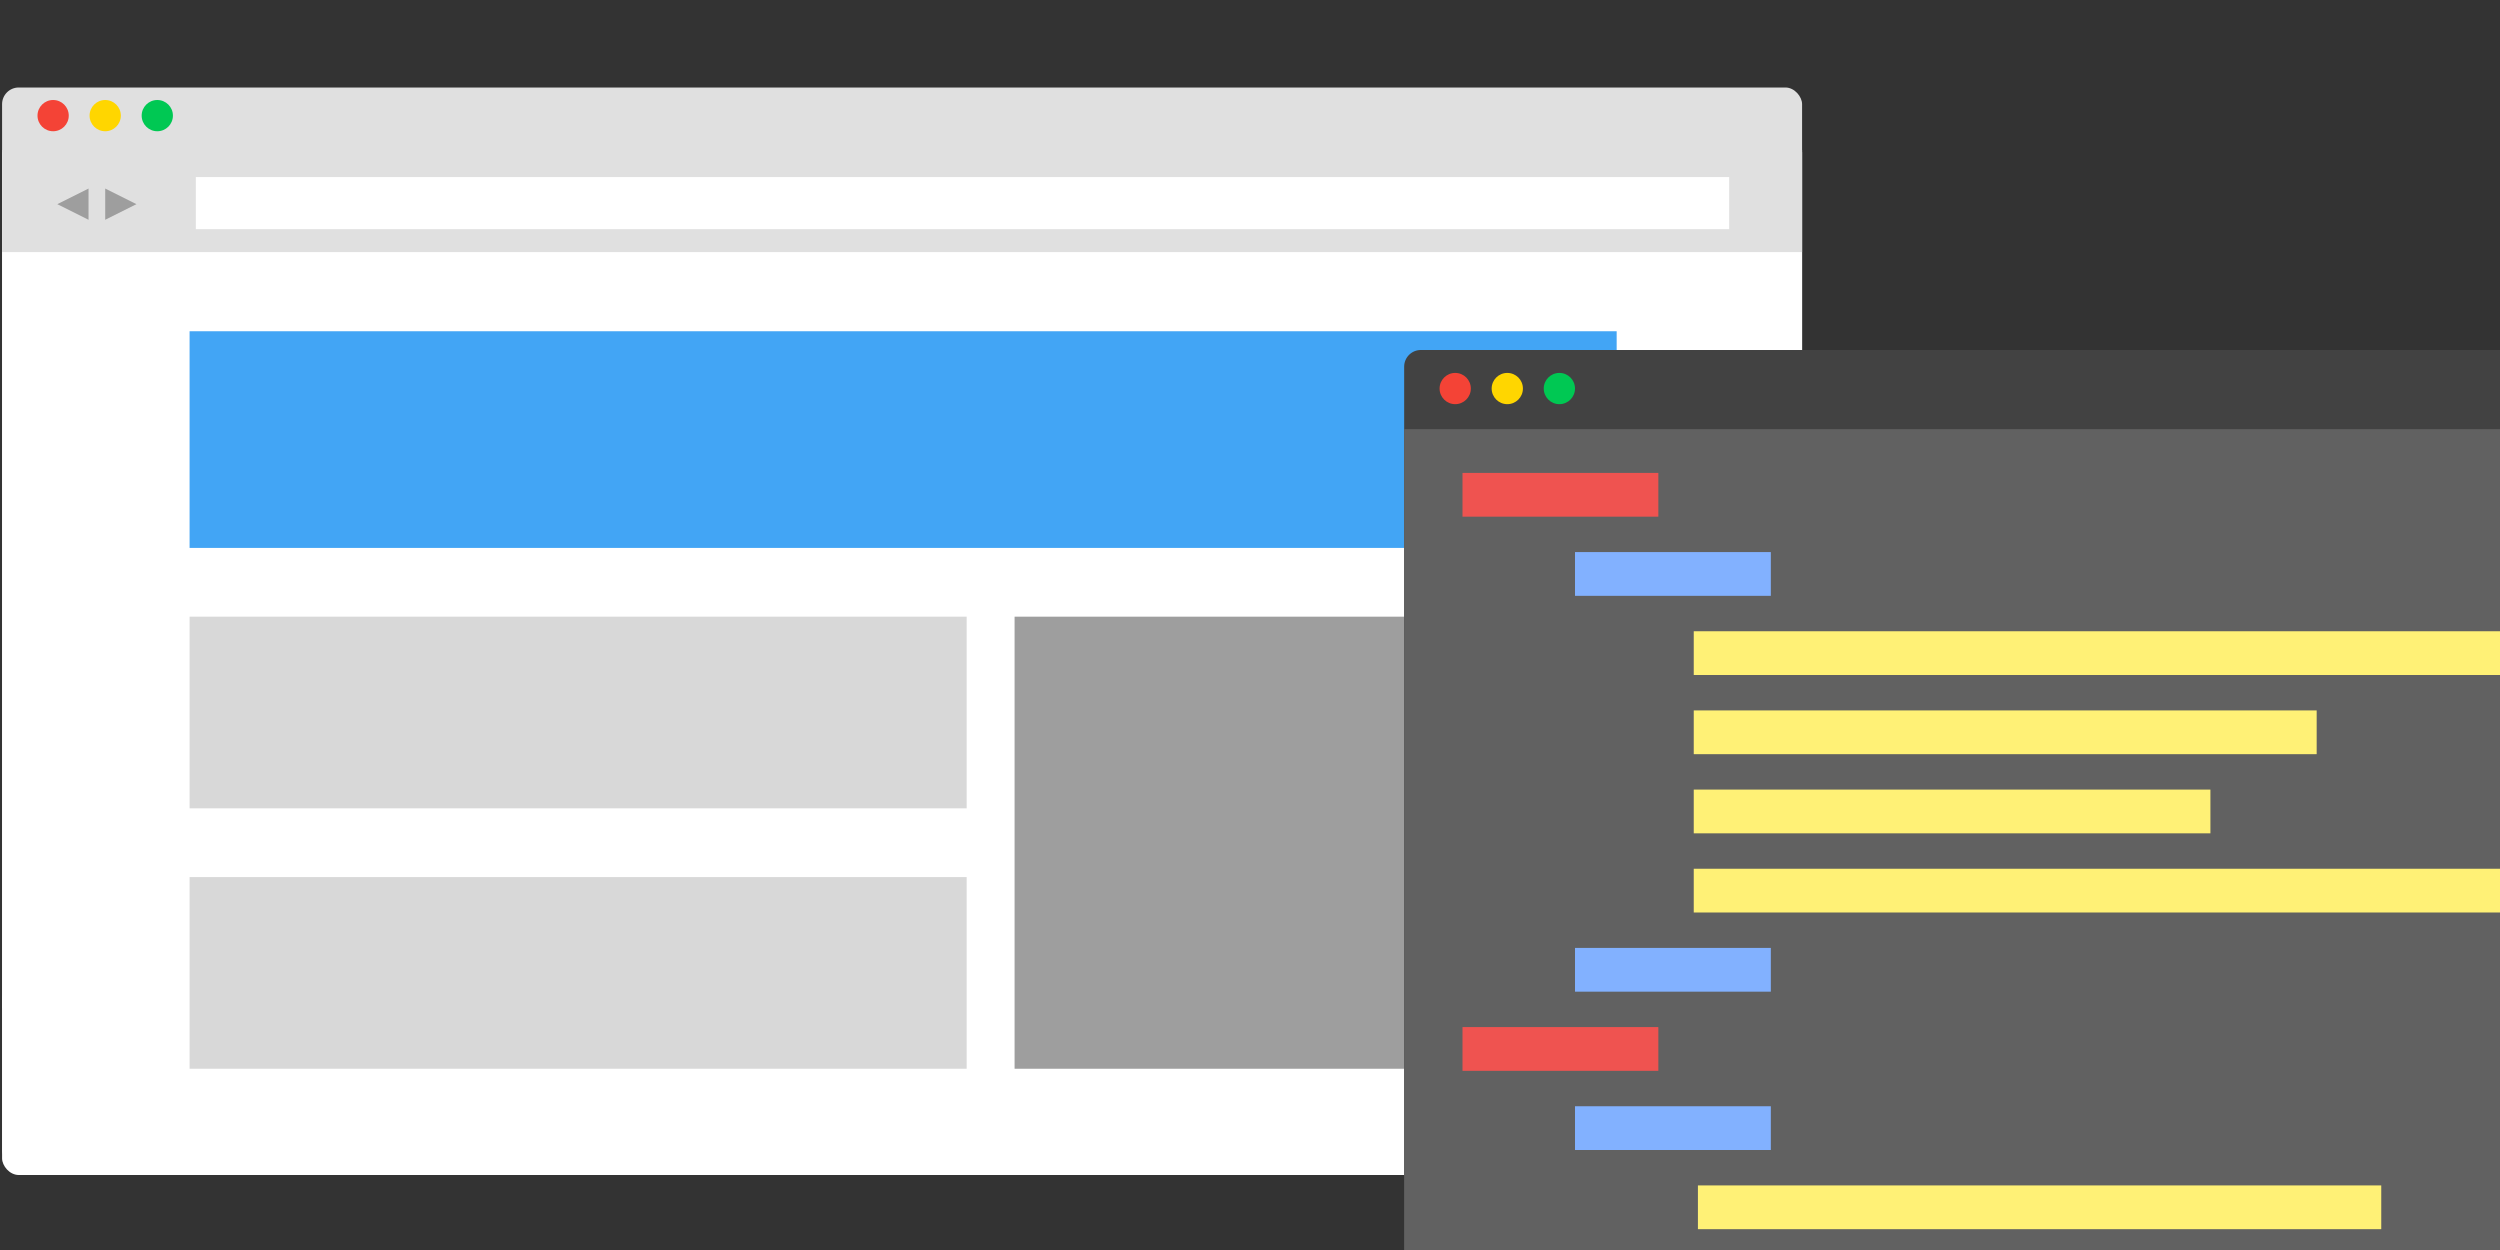 <?xml version="1.0" encoding="UTF-8" standalone="no"?>
<svg width="1200px" height="600px" viewBox="0 0 1200 600" version="1.1" xmlns="http://www.w3.org/2000/svg" xmlns:xlink="http://www.w3.org/1999/xlink" xmlns:sketch="http://www.bohemiancoding.com/sketch/ns">
    <rect x="0" y="0" width="1200" height="600" fill="#333333" stroke="none"/>
    <!-- Generator: Sketch 3.3.3 (12072) - http://www.bohemiancoding.com/sketch -->
    <title>Artboard 1</title>
    <desc>Created with Sketch.</desc>
    <defs></defs>
    <g id="Page-1" stroke="none" stroke-width="1" fill="none" fill-rule="evenodd" sketch:type="MSPage">
        <g id="Artboard-1" sketch:type="MSArtboardGroup">
            <g id="Browser" sketch:type="MSLayerGroup" transform="translate(1, 42)">
                <rect id="Rectangle-1" fill="#E0E0E0" sketch:type="MSShapeGroup" x="0" y="0" width="864" height="518" rx="8"></rect>
                <rect id="Rectangle-14" fill="#FFFFFF" sketch:type="MSShapeGroup" x="0" y="31" width="864" height="411"></rect>
                <rect id="Rectangle-18" fill="#42A5F5" sketch:type="MSShapeGroup" x="90" y="117" width="685" height="104"></rect>
                <rect id="Rectangle-15" fill="#FFFFFF" sketch:type="MSShapeGroup" x="0" y="430" width="685" height="92" rx="8"></rect>
                <rect id="Rectangle-16" fill="#E0E0E0" sketch:type="MSShapeGroup" x="0" y="30" width="864" height="49"></rect>
                <rect id="Rectangle-17" fill="#FFFFFF" sketch:type="MSShapeGroup" x="93" y="43" width="736" height="25"></rect>
                <rect id="Rectangle-19-Copy" fill="#D8D8D8" sketch:type="MSShapeGroup" x="90" y="379" width="373" height="92"></rect>
                <rect id="Rectangle-19" fill="#D8D8D8" sketch:type="MSShapeGroup" x="90" y="254" width="373" height="92"></rect>
                <rect id="Rectangle-21" fill="#9E9E9E" sketch:type="MSShapeGroup" x="486" y="254" width="223" height="217"></rect>
                <path d="M64.5,48.5 L64.5,63.5 L49.5,56 L64.5,48.5 Z" id="Triangle-1-Copy" fill="#9E9E9E" sketch:type="MSShapeGroup" transform="translate(57, 56) rotate(-180) translate(-57, -56) "></path>
                <path d="M41.5,48.5 L41.5,63.5 L26.5,56 L41.5,48.5 Z" id="Triangle-1" fill="#9E9E9E" sketch:type="MSShapeGroup"></path>
                <circle id="Oval-1" fill="#F44336" sketch:type="MSShapeGroup" cx="24.5" cy="13.5" r="7.5"></circle>
                <circle id="Oval-1-Copy" fill="#FFD600" sketch:type="MSShapeGroup" cx="49.5" cy="13.5" r="7.5"></circle>
                <circle id="Oval-1-Copy-2" fill="#00C853" sketch:type="MSShapeGroup" cx="74.5" cy="13.5" r="7.5"></circle>
            </g>
            <g id="Editor" sketch:type="MSLayerGroup" transform="translate(674, 168)">
                <g id="Group" sketch:type="MSShapeGroup">
                    <rect id="Rectangle-1" fill="#424242" x="0" y="0" width="541" height="468" rx="8"></rect>
                    <circle id="Oval-1" fill="#F44336" cx="24.5" cy="18.5" r="7.5"></circle>
                    <circle id="Oval-1-Copy" fill="#FFD600" cx="49.5" cy="18.5" r="7.5"></circle>
                    <circle id="Oval-1-Copy-2" fill="#00C853" cx="74.5" cy="18.5" r="7.5"></circle>
                </g>
                <rect id="Rectangle-2" fill="#616161" sketch:type="MSShapeGroup" x="0" y="38" width="526" height="402"></rect>
                <rect id="Rectangle-3" fill="#EF5350" sketch:type="MSShapeGroup" x="28" y="59" width="94" height="21"></rect>
                <rect id="Rectangle-3-Copy" fill="#EF5350" sketch:type="MSShapeGroup" x="28" y="325" width="94" height="21"></rect>
                <rect id="Rectangle-3-Copy-2" fill="#82B1FF" sketch:type="MSShapeGroup" x="82" y="97" width="94" height="21"></rect>
                <rect id="Rectangle-3-Copy-8" fill="#82B1FF" sketch:type="MSShapeGroup" x="82" y="363" width="94" height="21"></rect>
                <rect id="Rectangle-3-Copy-4" fill="#FFF176" sketch:type="MSShapeGroup" x="139" y="135" width="387" height="21"></rect>
                <rect id="Rectangle-3-Copy-7" fill="#FFF176" sketch:type="MSShapeGroup" x="139" y="249" width="387" height="21"></rect>
                <rect id="Rectangle-3-Copy-5" fill="#FFF176" sketch:type="MSShapeGroup" x="139" y="173" width="299" height="21"></rect>
                <rect id="Rectangle-3-Copy-9" fill="#FFF176" sketch:type="MSShapeGroup" x="141" y="401" width="328" height="21"></rect>
                <rect id="Rectangle-3-Copy-6" fill="#FFF176" sketch:type="MSShapeGroup" x="139" y="211" width="248" height="21"></rect>
                <rect id="Rectangle-3-Copy-3" fill="#82B1FF" sketch:type="MSShapeGroup" x="82" y="287" width="94" height="21"></rect>
            </g>
        </g>
    </g>
</svg>
